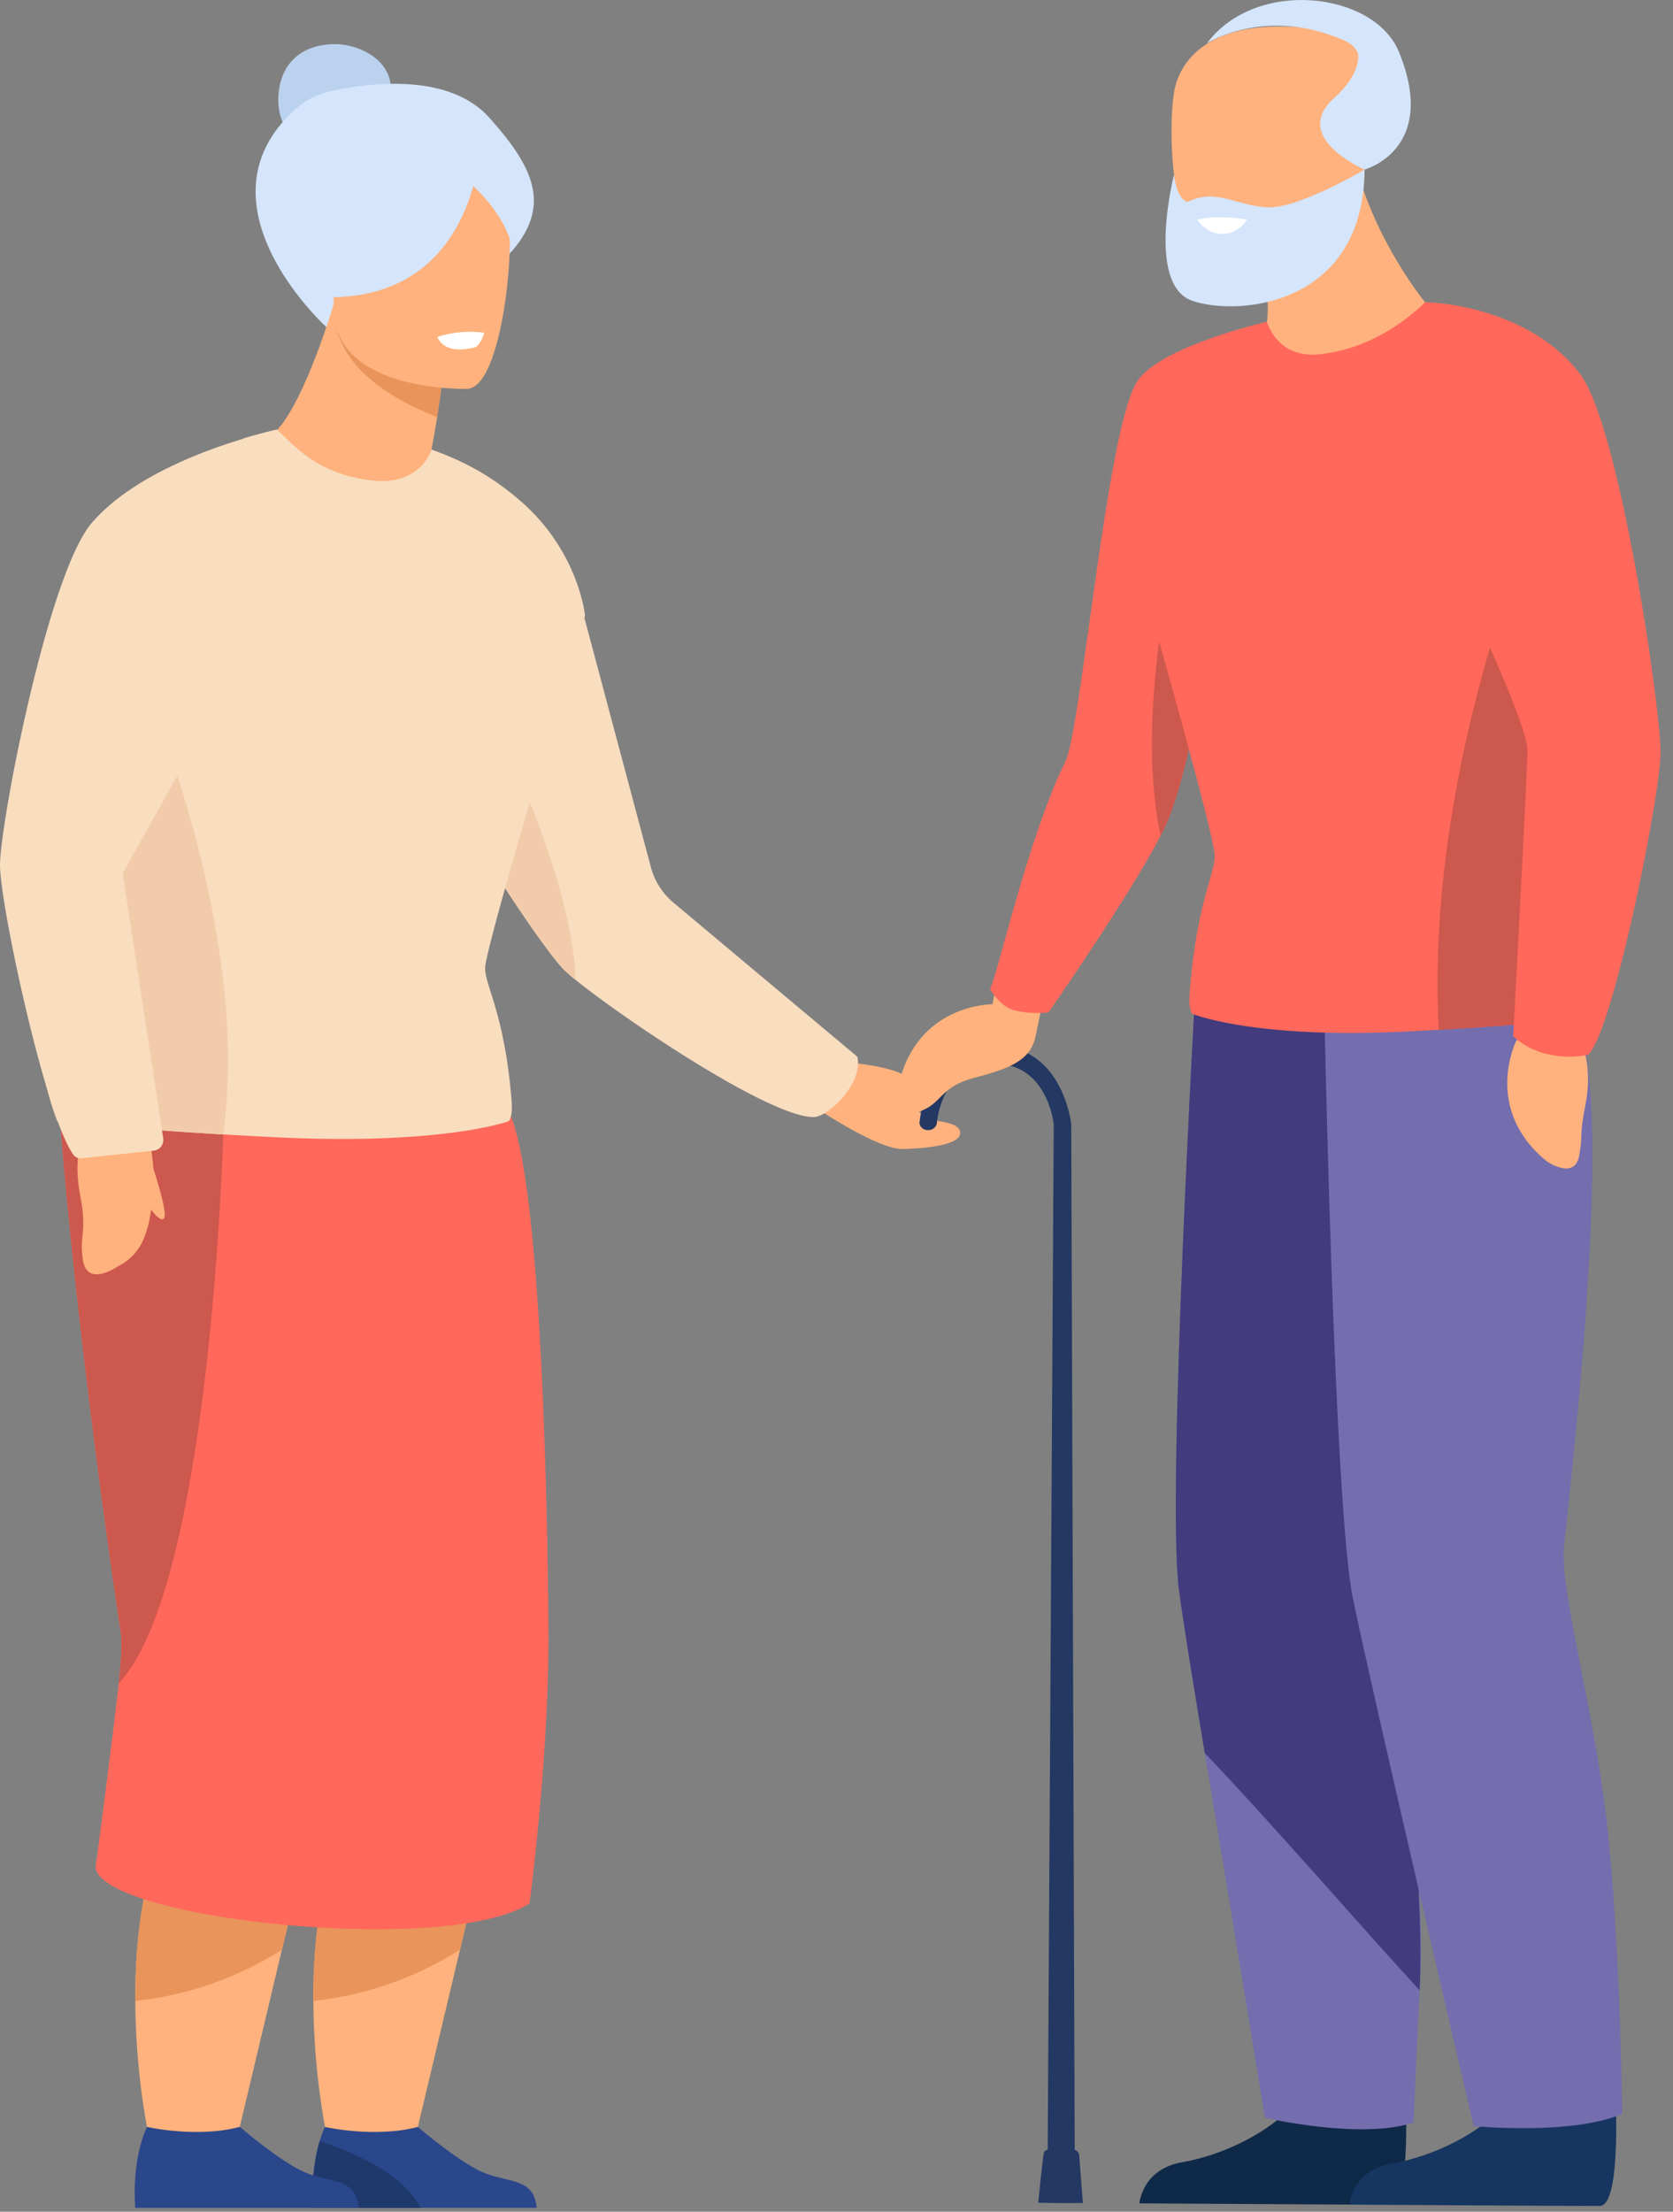 <svg width="87" height="115" fill="none" xmlns="http://www.w3.org/2000/svg"><rect width="100%" height="100%" fill="#808080" stroke="none"/><path d="M43.953 55.231s2.263.155 3.183.73c.92.575 1.76.797 1.592 1.061-.169.265-1.779-.299-1.812 0-.032.3 1.425 1.195 1.832 1.26.407.067 1.329.2 1.164.732-.164.53-1.725.696-2.97.73-1.244.032-4.274-1.992-4.274-1.992l1.285-2.52Z" fill="#FFB27D"/><path d="M42.305 58.084c-2.288 0-9.84-5.085-12.378-7.138a7.42 7.42 0 0 1-.628-.554c-.947-.971-4.21-5.765-6.526-10.033-1.334-2.46-2.354-4.744-2.434-6.024-.29-4.57 2.097-10.96 2.097-10.96 7.058 2.475 7.794 8.152 7.794 8.152l3.618 13.563a3.614 3.614 0 0 0 1.172 1.843l9.562 8.01c.33 1.373-1.512 3.142-2.277 3.14Z" fill="#F9DDBF"/><path d="M29.93 50.946a7.42 7.42 0 0 1-.629-.554c-.947-.971-4.21-5.765-6.526-10.033-.3-2.58-.094-5 .96-6.693.002 0 6.002 10.637 6.195 17.28Z" fill="#F2CCAA"/><path d="m25.863 93.218-1.2 5.04-.742 3.121-2.472 10.387s-2.117.658-4.316 0a38.136 38.136 0 0 1-.837-7.727c-.012-2.242.191-4.718.842-7.055.26-.95.604-1.872 1.03-2.758 3.488-7.175 7.695-1.008 7.695-1.008Z" fill="#FFB27D"/><path d="M27.91 114.799H16.294s-.184-1.774.328-3.465c.076-.254.168-.502.276-.743 0 0 2.593.591 4.83 0 0 0 2.103 1.804 3.374 2.357 1.27.554 2.675.258 2.808 1.851Z" fill="#2B478B"/><path d="m24.66 98.26-.742 3.12a17.848 17.848 0 0 1-7.624 2.661c-.013-2.243.19-4.719.842-7.056 1.067-.546 2.155-.831 3.081-.669 2.306.407 3.676 1.255 4.443 1.943Z" fill="#E8945B"/><path d="M21.877 114.799h-5.583s-.184-1.774.328-3.465c1.402.44 4.254 1.543 5.255 3.465Z" fill="#1F396D"/><path d="m16.602 93.218-1.2 5.04-.743 3.121-2.471 10.387s-2.116.658-4.315 0a38.131 38.131 0 0 1-.837-7.727c-.014-2.242.19-4.718.84-7.055.26-.95.606-1.872 1.032-2.758 3.486-7.175 7.694-1.008 7.694-1.008Z" fill="#FFB27D"/><path d="M7.64 110.589s2.594.595 4.83 0c0 0 2.103 1.806 3.374 2.359 1.27.554 2.675.253 2.808 1.852H7.036s-.241-2.337.605-4.211Z" fill="#2B478B"/><path d="m15.404 98.26-.743 3.12a17.842 17.842 0 0 1-7.623 2.661c-.014-2.243.19-4.719.84-7.056 1.07-.546 2.157-.831 3.082-.669 2.306.407 3.676 1.255 4.444 1.943Z" fill="#E8945B"/><path d="M27.537 98.972c-4.34 2.777-22.414.792-22.562-1.9 0 0 .895-6.73 1.199-9.55.126-1.171.185-2.107.112-2.598-1.886-12.54-3.459-27.298-3.269-30.12.028-.398.047-.603.047-.603s1.356-.115 3.42-.195c5.998-.24 17.977-.197 19.96 3.755 2.027 4.025 2.078 27.416 2.078 27.416 0 6.437-.985 13.795-.985 13.795Z" fill="#FF685B"/><path d="M6.175 87.526c.126-1.171.185-2.108.112-2.598-1.886-12.54-3.458-27.298-3.269-30.12.028-.398.047-.603.047-.603s1.356-.115 3.42-.195c3.103 1.84 5.122 4.978 5.122 4.978s-.623 23.457-5.432 28.538Z" fill="#CD584D"/><path d="M14.472 5.213c0-1.63.93-2.807 2.725-2.913 1.316-.084 3.135.72 3.135 2.35 0 1.631-1.311 3.521-2.93 3.521a2.91 2.91 0 0 1-2.074-.867 2.952 2.952 0 0 1-.856-2.09Z" fill="#BBD2EF"/><path d="M16.965 16.999s-7.04-6.392-1.624-11.303a4.07 4.07 0 0 1 1.854-.956c1.896-.417 6.11-1.002 8.24 1.37 2.294 2.554 3.202 4.498 1.289 6.827-1.914 2.328-9.759 4.062-9.759 4.062Z" fill="#D5E5FB"/><path d="M7.774 59.329c.198.883.26 1.79.186 2.692-.181 2.057-.554 3.184-1.878 3.853 0 0-1.529 1.054-1.76-.315-.232-1.37.23-1.418-.14-3.34-.37-1.921-.09-3.38 1.006-4.245l2.586 1.355ZM23.32 16.936s-.095 1.054-.273 2.476c-.085.696-.19 1.48-.315 2.273-.088.57-.187 1.14-.294 1.692l-2.4 8.167-5.635-9.19s1.324-1.103 3.12-7.085c.016-.065.028-.1.028-.1l5.77 1.767Z" fill="#FFB27D"/><path d="M26.603 57.217c.073.917-.157 1.085-.157 1.085s-3.465 1.266-12.18.827a228.79 228.79 0 0 1-2.66-.146c-5.615-.333-8.619-.681-8.619-.681s-4.6-10.698 4.042-23.878a42.176 42.176 0 0 1 3.465-4.56c1.399-1.61 1.708-3.761 2.238-5.806.152-.586-.287-.715-.068-1.267 0 0 1.576-.45 1.738-.45.896.796 2.076 2.34 5.006 2.646 1.982.208 2.757-.917 3.039-1.591.754.275 1.538.75 2.179 1.06 5.31 2.569 5.798 7.55 5.798 7.55s-4.88 16.167-5.183 18.186c-.135.907.984 2.303 1.362 7.025Z" fill="#F9DDBF"/><path d="M23.047 19.41a69.02 69.02 0 0 1-.316 2.272c-6.16-2.413-5.372-5.793-5.21-6.416.017-.065.03-.099.03-.099s3.156 2.259 5.496 4.243Z" fill="#E8945B"/><path d="M24.328 20.218s-6.892.223-6.964-4.103c-.072-4.326-1.006-7.213 3.387-7.537 4.392-.324 5.28 1.31 5.657 2.749.377 1.437-.29 8.721-2.08 8.89Z" fill="#FFB27D"/><path d="M24.928 7.93s-.433 8.243-8.834 7.473c0-.005.178-11.03 8.834-7.474Z" fill="#D5E5FB"/><path d="M23.32 8.647s2.49 1.532 3.269 3.987c-.004-.005 2.773-3.9-3.269-3.987Z" fill="#D5E5FB"/><path d="M11.609 58.99c-5.616-.333-8.62-.68-8.62-.68s-4.6-10.698 4.042-23.879c1.75 4.107 5.877 15.088 4.578 24.56Z" fill="#F2CCAA"/><path d="M14.404 22.352s-6.663 1.38-9.637 4.844C2.49 29.856 0 42.836 0 44.981c0 2.05 2.338 12.95 3.8 15.04a.48.48 0 0 0 .444.206l3.755-.4a.549.549 0 0 0 .475-.412.561.561 0 0 0 .013-.221l-2.11-13.779 7.405-13.233s4.367-5.22.621-9.83Z" fill="#F9DDBF"/><path d="M7.8 60.23s.988 2.864.724 3.128c-.264.265-.955-.895-.955-.895l.23-2.232Z" fill="#FFB27D"/><path d="M25.184 17.3s-.204.708-.533.774c-.33.066-.857.178-1.318 0a1.017 1.017 0 0 1-.592-.553 5.54 5.54 0 0 1 2.443-.22Z" fill="#fff"/><path d="m55.896 114.545-.189-56.09s-.425-4.042-3.922-4.064c-3.732-.023-3.97 4.016-3.97 4.016a.428.428 0 0 0 .434.352.449.449 0 0 0 .47-.346s.183-3.114 3.06-3.096c2.697.015 3.018 3.131 3.018 3.131l-.33 56.088 1.429.009Z" fill="#233862"/><path d="m53.992 114.534 2.322.014-.192-2.448s.021-.339-.448-.361c-.435-.02-1.296-.088-1.383.176-.069.233-.299 2.619-.299 2.619Z" fill="#233862"/><path d="m51.773 51.417-.164.8s-3.934-.038-4.88 4.206c0 0-.26 1.773 1.006 1.393 1.266-.38 1.076-1.274 2.871-1.757 1.795-.482 2.965-.856 3.244-2.168l.301-1.46-2.378-1.014Z" fill="#FFB27D"/><path d="M65.891 16.726s-1.064 4.121-1.985 7.89c-.377 1.52-.718 2.976-.963 4.087-.251 1.14-.392 1.913-.34 2 .774 1.281-.698 9.059-1.843 11.878-.1.254-.24.544-.406.87-1.597 3.105-5.832 9.197-5.832 9.197s-1.186.118-1.96-.181c-.644-.253-1.081-1.05-1.081-1.05.377-.607 1.94-7.794 3.92-11.816.847-1.722 2.173-17.734 3.806-19.874 1.368-1.79 6.684-3 6.684-3Z" fill="#FF685B"/><path d="M62.608 30.702c.773 1.282-.7 9.06-1.844 11.88-.101.253-.24.543-.407.868-1.468-6.727 1.087-16.228 1.087-16.228.622.254 1.117.773 1.508 1.486-.255 1.137-.397 1.908-.344 1.994Z" fill="#CD584D"/><path d="M73.073 108.47s.366 6.08-.775 6.163c-.152.01-5.783-.025-5.783-.025l-7.261-.043s.133-1.786 2.235-2.142c2.102-.356 5.627-1.822 6.915-4.613 1.359-2.938 4.669.66 4.669.66Z" fill="#0F2949"/><path d="M83.992 108.535s.364 6.08-.776 6.162c-.152.01-5.783-.023-5.783-.023l-7.261-.044s.133-1.786 2.236-2.142c2.104-.356 5.627-1.823 6.915-4.612 1.36-2.935 4.669.659 4.669.659Z" fill="#163560"/><path d="M73.502 93.813c.165 2.572.503 5.882.362 8.867-.206 4.167-.358 7.681-.358 7.681-2.733.918-7.73-.246-7.73-.246s-1.714-10.544-3.125-18.961c-.63-3.771-1.16-7.034-1.353-8.573-.629-4.98.88-31.421.88-31.421s7.408-4.721 10.443-2.246c3.035 2.475 4.895 4.887-.176 31.772-.38 2.034.692 7.364 1.057 13.127Z" fill="#746DAE"/><path d="M73.502 93.813c.165 2.572.47 6.69.322 9.67-2.55-2.75-7.572-8.553-11.173-12.334-.63-3.771-1.16-7.034-1.353-8.573-.629-4.98.88-31.421.88-31.421s7.408-4.722 10.443-2.246c3.035 2.475 4.895 4.887-.176 31.771-.38 2.04.692 7.37 1.057 13.133Z" fill="#423B7D"/><path d="M68.85 51.732s.503 26.482 1.508 31.397c1.006 4.915 6.278 27.42 6.278 27.42s5.065.495 7.72-.634c0 0-.108-10.408-.97-16.53-.806-5.716-2.28-10.949-2.051-13.012 3.006-27.197.964-29.458-2.25-31.691-3.213-2.233-10.235 3.05-10.235 3.05Z" fill="#746DAE"/><path d="M78.85 54.11s-1.776 3.539 1.583 6.271c0 0 1.457 1.014 1.688-.291.232-1.305-.028-.854.335-2.69.363-1.835-.077-3.739-1.12-4.572L78.85 54.11ZM64.309 10.717s1.982 3.242 1.561 6.135l2.98 7.17 5.317-8.233s-2.696-3.214-3.739-7.493l-6.12 2.421Z" fill="#FFB27D"/><path d="M63.406 13.36s7.376.366 7.536-4.097c.161-4.463 2.173-7.42-3.344-7.844-4.537-.35-6.057 1.548-6.469 3.024-.412 1.476-.456 8.66 2.277 8.917Z" fill="#FFB27D"/><path d="M81.233 53.082a214.103 214.103 0 0 1-8.06.551c-7.998.403-11.168-.92-11.168-.92s-.21-.174-.137-1.12c.377-4.87 1.41-6.302 1.292-7.23-.266-2.08-5.176-19.091-5.176-19.091s-.065-5.365 5.87-7.847c.66-.274 1.341-.497 2.035-.666.252.696.96 1.86 2.779 1.657 2.689-.3 4.612-1.885 5.438-2.7.149 0 .207.007.207.007.194.582.357 1.173.486 1.773.473 2.112.743 4.331 2.012 5.998a45.438 45.438 0 0 1 3.248 4.85 40.347 40.347 0 0 1 1.974 3.873c5.174 11.702 1.067 20.7-.8 20.865Z" fill="#FF685B"/><path d="M81.234 53.083c-1.587.139-3.772.31-6.418.462-.695-13.117 4.682-25.68 4.682-25.68.2.144.389.304.564.478.92.91 1.554 2.255 1.974 3.873 1.544 5.955.165 15.607-.802 20.867Z" fill="#CD584D"/><path d="M61.051 9.088s-1.47 5.733.963 6.556c2.433.824 8.907.214 8.946-6.825 0 0-3.408 2.02-5.028 1.96-1.62-.06-2.663-1.013-4.167-.284 0 .007-.549-.04-.714-1.407Z" fill="#D5E5FB"/><path d="M74.313 15.722s5.155.148 7.861 3.737c2.072 2.75 4.192 17.451 4.18 19.663-.013 2.212-2.436 14.403-3.761 15.721a4.91 4.91 0 0 1-1.994-.006 4.01 4.01 0 0 1-1.912-.95s.735-13.585.743-14.86c.01-1.845-5.649-13.174-5.649-13.174s-2.935-5.4.532-10.131Z" fill="#FF685B"/><path d="M70.63 2.825c-.125-.456-.676-.699-.676-.699-4.149-1.848-7.192.127-7.192.127 2.567-3.43 8.71-2.67 9.985.444 2.085 5.086-1.788 6.12-1.788 6.12s-3.853-1.658-1.603-3.694c.744-.675 1.106-1.277 1.228-1.801.038-.163.054-.33.046-.497Z" fill="#D5E5FB"/><path d="M62.256 11.42s.486.774 1.336.746a1.554 1.554 0 0 0 1.25-.746s-1.433-.277-2.586 0Z" fill="#fff"/></svg>
